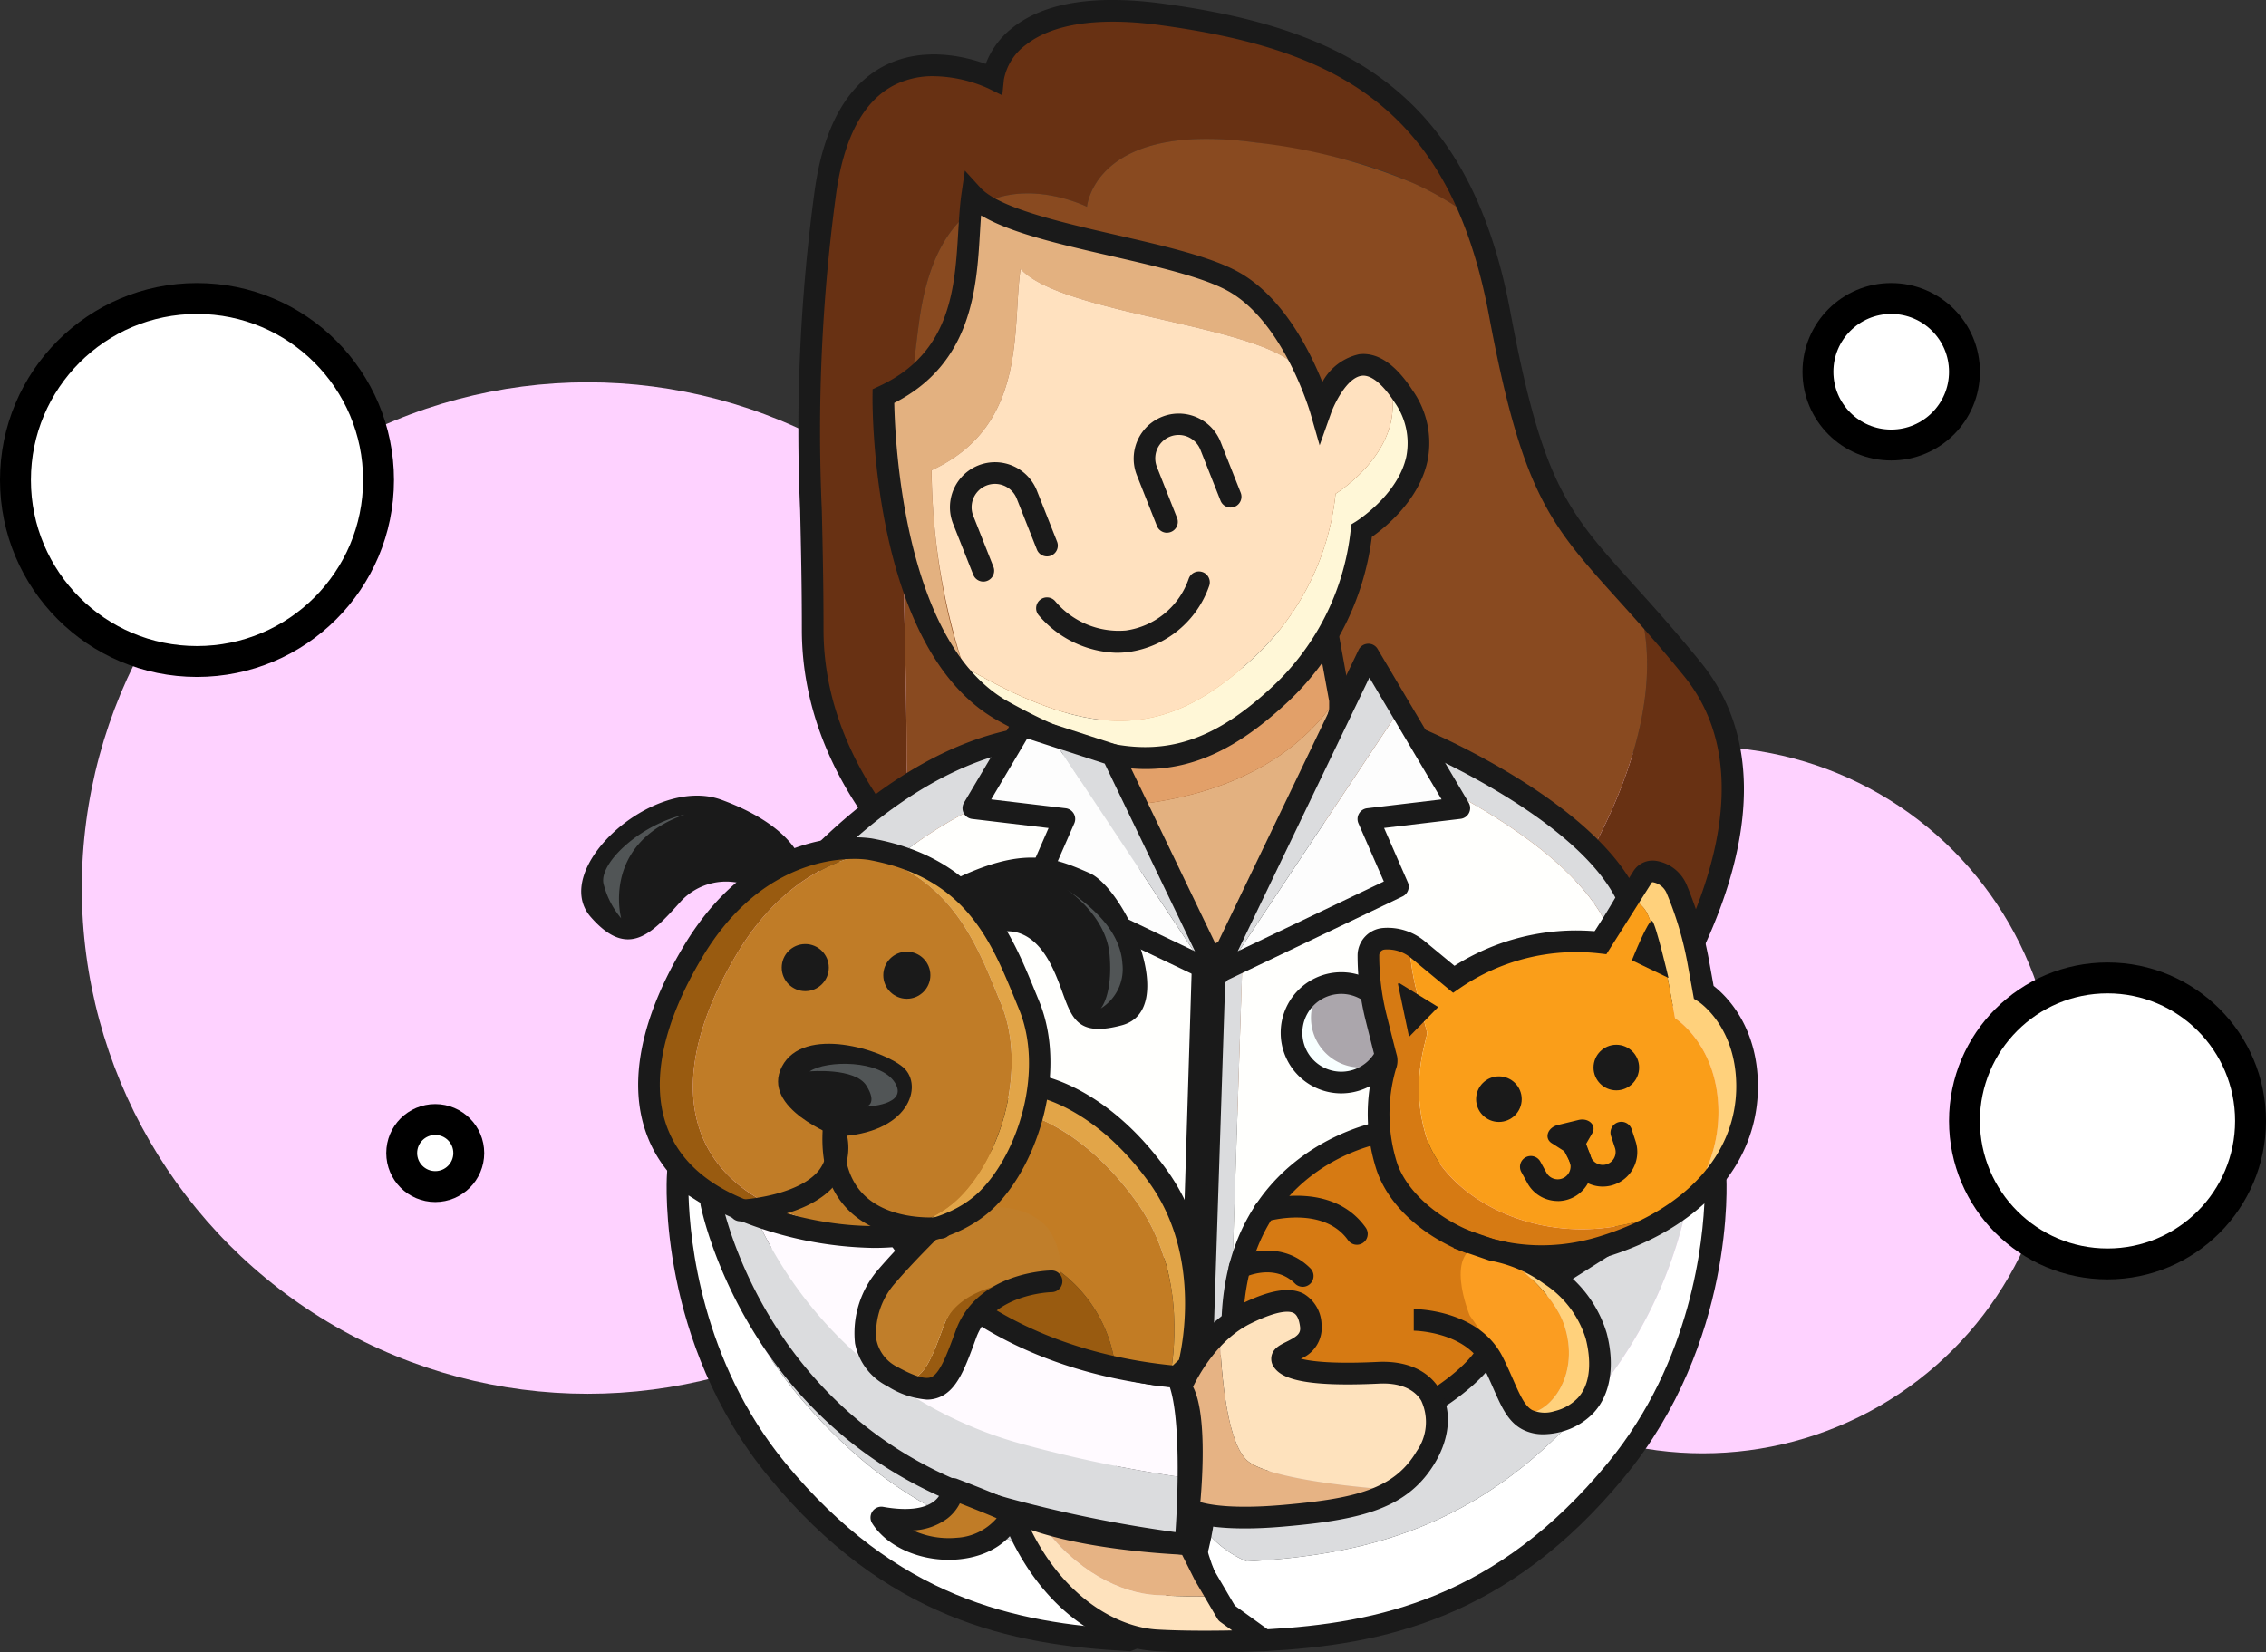 <svg xmlns="http://www.w3.org/2000/svg" viewBox="0 0 220 160.458">
  <rect x="0" y="0" width="220" height="160.458" fill="#333333" stroke="none"/>
  <defs>
    <style>
      .cls-1 {
        fill: #fed2ff;
      }

      .cls-2 {
        fill: #683113;
      }

      .cls-3 {
        fill: #894a20;
      }

      .cls-4 {
        fill: #1a1a1a;
      }

      .cls-5 {
        fill: #e3b180;
      }

      .cls-6 {
        fill: #e2a069;
      }

      .cls-7 {
        fill: #fff7d7;
      }

      .cls-8 {
        fill: #ffe1bf;
      }

      .cls-9 {
        fill: #dbdcde;
      }

      .cls-10 {
        fill: #fffffd;
      }

      .cls-11 {
        fill: #f8ffff;
      }

      .cls-12 {
        fill: #aba6ac;
      }

      .cls-13, .cls-28 {
        fill: #fff;
      }

      .cls-14 {
        fill: #d67a13;
      }

      .cls-15 {
        fill: #ffd17c;
      }

      .cls-16 {
        fill: #fa9e19;
      }

      .cls-17 {
        fill: #fb9d21;
      }

      .cls-18 {
        fill: #fdfdfd;
      }

      .cls-19 {
        fill: #fee2bd;
      }

      .cls-20 {
        fill: #e6b384;
      }

      .cls-21 {
        fill: #fffaff;
      }

      .cls-22 {
        fill: #e2a548;
      }

      .cls-23 {
        fill: #c27c24;
      }

      .cls-24 {
        fill: #995b10;
      }

      .cls-25 {
        fill: #c07e2a;
      }

      .cls-26 {
        fill: #c07c27;
      }

      .cls-27 {
        fill: #515556;
      }

      .cls-28 {
        stroke: #000;
        stroke-miterlimit: 10;
        stroke-width: 3px;
      }
    </style>
  </defs>
  <title>Recurso 48</title>
  <g id="Capa_2" data-name="Capa 2">
    <g id="Capa_1-2" data-name="Capa 1">
      <circle class="cls-1" cx="57.054" cy="86.236" r="49.112"/>
      <circle class="cls-1" cx="165.323" cy="106.817" r="34.314"/>
      <g>
        <g>
          <g>
            <g>
              <path class="cls-2" d="M89.22,31.361c2.4-18.232,16.313-11.275,16.313-11.275s.679-8.4,16.412-6.237c8,1.1,15.278,2.946,21.04,7.362-5.678-14.136-16.935-17.987-30.156-19.8C97.095-.75,96.416,7.647,96.416,7.647S82.5.69,80.1,18.922,78.9,44.83,78.9,61.143c0,11.682,7.48,20.287,11.727,24.232A28.592,28.592,0,0,1,88.02,73.583C88.02,57.27,86.821,49.593,89.22,31.361Z"/>
              <path class="cls-2" d="M167.221,70.24a16.946,16.946,0,0,0-2.915-5.259c-2.017-2.48-3.772-4.474-5.325-6.206.108.247.217.485.328.721v0C162.8,73.173,150,89.84,150,89.84s-35.579,15.485-54.677,1.475c-.377-1.012-.721-2.072-1.024-3.189a34.614,34.614,0,0,1-3.969-3.467c.1.239.2.482.3.716a31.231,31.231,0,0,0,2.86,2.4,34.435,34.435,0,0,0,1.942,5.391,25.747,25.747,0,0,0,8.2,10.238c19.1,14.01,54.677-1.475,54.677-1.475S171.968,84.144,167.221,70.24Zm-1.258-1.4-.023-.026Zm-1.158-1.306-.056-.064Zm-4.729-6.518-.031-.057Zm3.645,5.251-.07-.084Zm-1.012-1.256-.069-.089Zm-.94-1.271-.061-.088Zm-.876-1.321-.048-.078Z"/>
              <path class="cls-3" d="M159.308,59.494c-.11-.235-.219-.473-.326-.719-4.522-5.044-7.285-7.805-9.532-13.442a81.311,81.311,0,0,1-3.855-14.9,48.688,48.688,0,0,0-2.61-9.226,29.291,29.291,0,0,0-5.823-3.444,55.371,55.371,0,0,0-15.217-3.918c-15.734-2.159-16.412,6.237-16.412,6.237S91.618,13.13,89.22,31.361s-1.2,25.909-1.2,42.221a28.365,28.365,0,0,0,2.308,11.076A34.614,34.614,0,0,0,94.3,88.126c.3,1.117.647,2.177,1.024,3.189C114.419,105.325,150,89.84,150,89.84S162.8,73.173,159.308,59.494Z"/>
            </g>
            <path class="cls-4" d="M124.783,110.351a40.277,40.277,0,0,1-17.435-3.5c-7.359-3.535-12.329-9.74-14.775-18.448-2.2-1.655-14.723-11.732-14.723-27.261,0-4.34-.084-8.006-.165-11.552a172.788,172.788,0,0,1,1.373-30.807c.824-6.264,3.074-10.412,6.688-12.331,3.787-2.012,7.959-.963,9.955-.242a8.036,8.036,0,0,1,2.555-3.476c3.1-2.488,8.047-3.284,14.714-2.37,17.3,2.373,29.639,8.363,33.658,29.876,3.125,16.724,5.532,19.394,11.965,26.527,1.862,2.065,3.972,4.4,6.529,7.547,11.9,14.63-5.244,37.291-5.98,38.249l-.165.215-.249.108C157.792,103.3,141.332,110.35,124.783,110.351ZM90.649,7.4a8.278,8.278,0,0,0-3.928.919c-2.97,1.585-4.846,5.2-5.576,10.74a171.1,171.1,0,0,0-1.355,30.484c.081,3.557.165,7.236.165,11.6,0,15.588,14,25.669,14.143,25.769l.309.218.1.365c2.242,8.277,6.868,14.151,13.75,17.457,18.076,8.686,46.4-2.648,49.378-3.886,1.712-2.334,16.129-22.792,5.854-35.422-2.522-3.1-4.614-5.419-6.458-7.465-6.534-7.245-9.238-10.243-12.471-27.55-3.8-20.343-15.014-25.864-31.875-28.178-7.506-1.03-11.241.455-13.053,1.881a5.417,5.417,0,0,0-2.168,3.409l-.154,1.517-1.365-.671A13.433,13.433,0,0,0,90.649,7.4Z"/>
          </g>
          <g>
            <path class="cls-5" d="M106.975,78.383l8.593,15.54,9.7-4.6,4.83-20.358V68l-.1-.525C124.426,76.124,114.065,78.12,106.975,78.383Z"/>
            <path class="cls-6" d="M130,67.473,128.74,60.6,102.709,70.666l4.267,7.716C114.065,78.12,124.426,76.124,130,67.473Z"/>
            <path class="cls-4" d="M115.126,95.3,101.2,70.12l28.343-10.955,1.6,8.833v1.086l-4.975,20.969ZM104.213,71.213l11.8,21.334,8.347-3.963,4.685-19.747v-.744l-1.108-6.049Z"/>
          </g>
          <g>
            <g>
              <g>
                <path class="cls-5" d="M90.444,45.67c9.356-4.318,7.8-13.794,8.636-19.551,3.6,3.958,19.431,5.158,25.309,8.4A11.941,11.941,0,0,1,127,36.5c-1.309-2.982-3.69-7.2-7.284-9.183C113.834,24.079,98,22.88,94.4,18.922c-.84,5.757.72,15.233-8.636,19.551,0,0-.2,19.653,8.573,28.273C90.333,57.429,90.444,45.67,90.444,45.67Z"/>
                <path class="cls-7" d="M136.264,38.473a10.111,10.111,0,0,0-1.694-2.056,7.719,7.719,0,0,1,.632,2.707c.223,5.287-5.536,8.825-5.536,8.825a25.276,25.276,0,0,1-8.242,16.193c-7.882,7.2-14.668,7.916-26.543,1.32a13.384,13.384,0,0,1-1.393-.9c.261.738.542,1.469.85,2.185A14.222,14.222,0,0,0,97.4,69.059c11.875,6.6,18.661,5.877,26.543-1.32a25.276,25.276,0,0,0,8.242-16.193s5.758-3.538,5.536-8.825A8.369,8.369,0,0,0,136.264,38.473Z"/>
                <path class="cls-8" d="M121.425,64.141a25.276,25.276,0,0,0,8.242-16.193s5.758-3.538,5.536-8.825a7.719,7.719,0,0,0-.632-2.707c-2.837-2.522-4.883.357-5.8,2.153a11.138,11.138,0,0,0-.541,1.222A28.945,28.945,0,0,0,127,36.5a13.627,13.627,0,0,0-1.036-.92c-.163.368-.251.613-.251.613s-.118-.406-.35-1.064a10.435,10.435,0,0,0-.969-.616c-5.878-3.239-21.711-4.438-25.309-8.4-.84,5.757.72,15.233-8.636,19.551A63.268,63.268,0,0,0,93.49,64.561a13.384,13.384,0,0,0,1.393.9C106.757,72.058,113.543,71.338,121.425,64.141Z"/>
              </g>
              <path class="cls-4" d="M111.242,74.679c-4.154,0-8.735-1.577-14.356-4.7C84.606,63.156,84.7,39.468,84.711,38.463l.007-.666.6-.28c7.013-3.236,7.387-9.512,7.718-15.049.079-1.319.153-2.564.318-3.7l.322-2.2,1.5,1.648c1.8,1.984,7.86,3.373,13.2,4.6,4.7,1.078,9.137,2.1,11.835,3.583,4.311,2.376,6.938,7.609,8.174,10.7a5.342,5.342,0,0,1,3.578-2.7c1.782-.21,3.524.964,5.175,3.5a8.845,8.845,0,0,1,1.436,6.95c-.858,3.8-4.156,6.426-5.386,7.29a26.475,26.475,0,0,1-8.541,16.379C120.134,72.64,115.964,74.679,111.242,74.679Zm-24.42-35.55c.074,3.814.955,23.382,11.087,29.011,11.171,6.206,17.56,5.909,25.322-1.177a24.335,24.335,0,0,0,7.9-15.458l.022-.561.479-.294c.039-.024,4.06-2.545,4.895-6.274a6.822,6.822,0,0,0-1.148-5.329c-1.142-1.756-2.262-2.665-3.159-2.56-1.455.173-2.686,2.762-3,3.656l-1.1,3.1-.907-3.156c-.025-.088-2.594-8.857-8.012-11.842-2.441-1.345-6.94-2.377-11.291-3.375-5.028-1.154-9.829-2.255-12.66-3.952-.041.541-.074,1.1-.109,1.681C94.82,27.967,94.384,35.274,86.822,39.128Z"/>
            </g>
            <path class="cls-4" d="M95.47,56.478a1.052,1.052,0,0,1-.979-.666l-1.956-4.945a4.374,4.374,0,1,1,8.136-3.218l1.956,4.945a1.052,1.052,0,1,1-1.957.774l-1.956-4.945a2.27,2.27,0,1,0-4.222,1.67l1.956,4.945a1.054,1.054,0,0,1-.978,1.44Z"/>
            <path class="cls-4" d="M113.3,51.733a1.052,1.052,0,0,1-.979-.666l-1.956-4.945A4.375,4.375,0,0,1,118.5,42.9l1.956,4.945a1.052,1.052,0,1,1-1.957.774l-1.956-4.945a2.27,2.27,0,0,0-4.222,1.67l1.956,4.945a1.054,1.054,0,0,1-.978,1.44Z"/>
            <path class="cls-4" d="M108.384,63.392a10.32,10.32,0,0,1-7.562-3.673,1.052,1.052,0,0,1,1.651-1.305,8.074,8.074,0,0,0,6.835,2.813,7.567,7.567,0,0,0,6.1-5.024,1.052,1.052,0,1,1,1.989.689,9.686,9.686,0,0,1-7.815,6.423A9.276,9.276,0,0,1,108.384,63.392Z"/>
          </g>
        </g>
        <g>
          <g>
            <path class="cls-9" d="M136.131,74.558c-.192-.085-.332-.145-.4-.174l-17.445,20.23-1.315,40.142s.87-.777,2.37-2.17l1.313-40.077Z"/>
            <path class="cls-9" d="M138.1,72.279l-1.965,2.279c2.66,1.169,16.221,7.438,19.885,15.3-4.382,7.625-10.782,15.746-17.246,23.081-7.975,8.806-15.681,16.165-19.433,19.651l0,.066s10.641-9.5,21.8-21.821C147.6,103.5,154,95.373,158.384,87.749,154.455,79.324,139.143,72.722,138.1,72.279Z"/>
            <path class="cls-10" d="M138.771,112.935c6.464-7.335,12.864-15.457,17.246-23.081-3.664-7.857-17.226-14.127-19.885-15.3l-15.48,17.951-1.313,40.077C123.09,129.1,130.8,121.74,138.771,112.935Z"/>
          </g>
          <path class="cls-4" d="M116.608,135.808a1.052,1.052,0,0,1-1.052-1.087l1.315-40.142a1.049,1.049,0,0,1,.255-.653l19.753-22.905a1.054,1.054,0,0,1,1.2-.285c.68.283,16.7,7.031,20.9,16.021a1.052,1.052,0,0,1-.041.969c-12.44,21.646-41.338,47.555-41.628,47.814A1.052,1.052,0,0,1,116.608,135.808Zm2.355-40.789-1.221,37.274c6.489-6.007,28.514-27.036,39.089-45.13-3.7-7.042-15.827-12.819-18.864-14.18Z"/>
        </g>
        <g>
          <path class="cls-11" d="M127.277,98.838a4.8,4.8,0,0,1,1.036-2.983,4.829,4.829,0,1,0,5.7,7.42,4.83,4.83,0,0,1-6.739-4.437Z"/>
          <path class="cls-12" d="M130.222,95.462a4.813,4.813,0,0,0-1.909.393,4.828,4.828,0,0,0,5.7,7.42,4.826,4.826,0,0,0-3.794-7.813Z"/>
          <path class="cls-4" d="M130.222,106.174a5.882,5.882,0,1,1,5.882-5.882A5.889,5.889,0,0,1,130.222,106.174Zm0-9.66A3.778,3.778,0,1,0,134,100.292,3.782,3.782,0,0,0,130.222,96.514Z"/>
        </g>
        <g>
          <path class="cls-13" d="M166.542,114.176l-2.514,1.591a43.107,43.107,0,0,1-8.813,19.287c-10.589,12.891-21.9,15.917-34.169,16.574a10.026,10.026,0,0,1-5.351-5.274l-.276.175s.6,10.26,7.337,12.76c12.267-.658,23.58-3.683,34.169-16.574S166.542,114.176,166.542,114.176Z"/>
          <path class="cls-9" d="M121.046,151.628c12.267-.658,23.58-3.683,34.169-16.574a43.107,43.107,0,0,0,8.813-19.287L115.7,146.354A10.026,10.026,0,0,0,121.046,151.628Z"/>
          <path class="cls-4" d="M122.595,160.351l-.2-.076c-7.3-2.707-8-13.238-8.022-13.685l-.035-.619,53.149-33.635.11,1.775c.041.656.875,16.211-9.854,29.272-11.392,13.868-23.518,16.346-34.926,16.957Zm-6.066-13.279c.248,2.114,1.439,9.145,6.4,11.153,10.862-.606,22.387-3.031,33.187-16.179,8.115-9.879,9.262-21.526,9.386-25.964Z"/>
        </g>
        <g>
          <path class="cls-13" d="M65.8,114.176l2.514,1.591a43.107,43.107,0,0,0,8.813,19.287c10.589,12.891,21.9,15.917,34.169,16.574a10.026,10.026,0,0,0,5.351-5.274l.276.175s-.6,10.26-7.337,12.76c-12.267-.658-23.58-3.683-34.169-16.574S65.8,114.176,65.8,114.176Z"/>
          <path class="cls-9" d="M111.3,151.628c-12.267-.658-23.58-3.683-34.169-16.574a43.107,43.107,0,0,1-8.813-19.287l48.333,30.587A10.026,10.026,0,0,1,111.3,151.628Z"/>
          <path class="cls-4" d="M109.748,160.351l-.218-.012C98.123,159.728,86,157.25,74.605,143.382c-10.728-13.061-9.894-28.616-9.854-29.272l.11-1.775,53.149,33.635-.035.619c-.026.447-.719,10.978-8.023,13.685Zm-42.9-44.267c.129,4.443,1.285,16.1,9.384,25.963,10.8,13.148,22.325,15.573,33.187,16.179,4.957-2.008,6.148-9.039,6.4-11.153Z"/>
        </g>
        <g>
          <g>
            <path class="cls-14" d="M138.553,110.62c-1.842-5.582.132-9.988,0-10.383-.071-.212-.58-2.234-1.035-4.057a24.874,24.874,0,0,1-.687-4.425,4.62,4.62,0,0,0-2.643-.592,1.615,1.615,0,0,0-1.489,1.61h0a24.874,24.874,0,0,0,.741,6.025c.455,1.822.964,3.844,1.035,4.057.132.395-1.842,4.8,0,10.383s10.852,10.861,20.751,7.9a24.421,24.421,0,0,0,8.641-4.406,28.468,28.468,0,0,1-4.563,1.786C149.406,121.482,140.395,116.2,138.553,110.62Z"/>
            <path class="cls-15" d="M165.256,96.346l-.533-2.946a33.829,33.829,0,0,0-2.055-6.974l-.031-.074a2.877,2.877,0,0,0-2.151-1.715,1.147,1.147,0,0,0-1.163.517l-1.3,2.05a2.853,2.853,0,0,1,1.982,1.676l.031.074a33.829,33.829,0,0,1,2.055,6.974l.533,2.946s4.144,2.565,4.209,9.011a13.879,13.879,0,0,1-3.193,8.958c.074-.036.152-.07.225-.106a14.414,14.414,0,0,0,5.6-11.379C169.4,98.911,165.256,96.346,165.256,96.346Z"/>
            <path class="cls-16" d="M162.626,98.873l-.533-2.946a33.829,33.829,0,0,0-2.055-6.974l-.031-.074a2.853,2.853,0,0,0-1.982-1.676l-1.005,1.586-1.745,2.755c-.293-.033-.626-.061-.976-.085A20.989,20.989,0,0,0,140.987,95.1L137.5,92.21a4.633,4.633,0,0,0-.665-.454,24.874,24.874,0,0,0,.687,4.425l.236.945c.38,1.517.74,2.935.8,3.111.132.395-1.842,4.8,0,10.383s10.852,10.861,20.751,7.9a28.572,28.572,0,0,0,4.338-1.68,13.879,13.879,0,0,0,3.193-8.958C166.769,101.438,162.626,98.873,162.626,98.873Z"/>
          </g>
          <circle class="cls-4" cx="145.525" cy="106.737" r="2.214"/>
          <circle class="cls-4" cx="156.925" cy="103.668" r="2.214"/>
          <path class="cls-4" d="M151.9,111.812l-1.25-.8c-.755-.483-.4-1.52.6-1.764l1.991-.485c1-.244,1.793.514,1.345,1.29l-.742,1.285A1.472,1.472,0,0,1,151.9,111.812Z"/>
          <path class="cls-4" d="M151.24,116.63a3.373,3.373,0,0,1-1-.152,3.334,3.334,0,0,1-1.975-1.64l-.562-1.019a1.052,1.052,0,0,1,1.843-1.016l.571,1.036a1.256,1.256,0,0,0,1.7.54,1.25,1.25,0,0,0,.523-1.688l-.676-1.3a1.052,1.052,0,0,1,1.868-.969l.673,1.3a3.358,3.358,0,0,1-2.967,4.914Z"/>
          <path class="cls-14" d="M133.928,109.991s-14.233,2.443-14.3,19.043c-.072,18.942,21.573,8.09,24.8,2.236a22.847,22.847,0,0,0-1.118-9.339A23.705,23.705,0,0,0,133.928,109.991Z"/>
          <path class="cls-4" d="M155.611,115.228a3.361,3.361,0,0,1-3.17-2.25l-.488-1.372a1.052,1.052,0,0,1,1.982-.706l.491,1.378a1.248,1.248,0,0,0,.639.72,1.25,1.25,0,0,0,1.723-1.537l-.375-1.143a1.052,1.052,0,0,1,2-.656l.368,1.124a3.356,3.356,0,0,1-3.171,4.441Z"/>
          <path class="cls-4" d="M149.668,123.033c-7.692,0-14.324-4.266-16.038-9.463a17.627,17.627,0,0,1-.163-10.214c.034-.133.073-.289.1-.4-.095-.349-.333-1.271-.991-3.9a25.973,25.973,0,0,1-.772-6.28,2.681,2.681,0,0,1,2.459-2.66,5.633,5.633,0,0,1,4.06,1.284l2.891,2.389a22.076,22.076,0,0,1,13.674-3.355l3.7-5.843a2.2,2.2,0,0,1,2.231-.991,3.884,3.884,0,0,1,2.944,2.348l.03.073a34.919,34.919,0,0,1,2.12,7.191l.457,2.528c1.138.881,4.243,3.813,4.3,9.606.079,7.692-5.525,13.974-14.99,16.8A20.97,20.97,0,0,1,149.668,123.033ZM134.709,92.2c-.095,0-.189,0-.284.011a.566.566,0,0,0-.519.561,23.865,23.865,0,0,0,.71,5.77c.8,3.207.979,3.873,1.014,3.984a2.31,2.31,0,0,1-.121,1.34,15.655,15.655,0,0,0,.12,9.04c1.6,4.839,9.967,10.057,19.45,7.223,8.515-2.546,13.557-8.066,13.489-14.766-.059-5.8-3.674-8.1-3.711-8.127l-.4-.246-.616-3.408a32.841,32.841,0,0,0-1.992-6.756l-.03-.073a1.79,1.79,0,0,0-1.358-1.083.1.1,0,0,0-.1.043l-4.4,6.948-.655-.075a19.968,19.968,0,0,0-13.572,3.374l-.654.449-4.1-3.391A3.548,3.548,0,0,0,134.709,92.2Z"/>
          <path class="cls-4" d="M136.8,100.686l2.828-2.894-3.756-2.316a.1.1,0,0,0-.144.1Z"/>
          <path class="cls-15" d="M154.972,129.724c-1.493-4.571-8.57-8.846-10.543-8.846-.107,0-.207.007-.306.015,2.862,1.529,6.71,4.612,7.765,7.845,1.493,4.571-1.138,8.233-3.44,8.507-.049.006-.1,0-.152.006a5.3,5.3,0,0,0,3.237.981C153.834,137.957,156.465,134.3,154.972,129.724Z"/>
          <path class="cls-17" d="M151.888,128.738c-1.056-3.233-4.9-6.316-7.765-7.845-4.167.306-1.425,6.868-1.425,6.868s2.915,3.9,2.956,5.983c.024,1.2,1.205,2.589,2.642,3.507.05,0,.1,0,.152-.006C150.75,136.971,153.38,133.309,151.888,128.738Z"/>
          <path class="cls-4" d="M158.438,93.254s1.622-4.078,1.973-3.815,1.579,5.525,1.579,5.525Z"/>
          <path class="cls-4" d="M128.149,140.768a11.265,11.265,0,0,1-2.825-.34c-3.093-.8-6.773-3.43-6.743-11.4.065-17.283,15.019-20.05,15.17-20.076l.356,2.074c-.544.1-13.362,2.527-13.421,18.01-.02,5.313,1.718,8.459,5.167,9.352,6.206,1.611,15.769-4.2,17.655-7.628l1.844,1.015C143.375,135.366,135.088,140.768,128.149,140.768Z"/>
          <path class="cls-4" d="M149.838,139.281a4.294,4.294,0,0,1-2.083-.5c-1.36-.74-1.985-2.165-2.778-3.968-.276-.629-.59-1.342-.963-2.089-1.718-3.436-6.706-3.5-6.756-3.5l0-2.1c.257,0,6.333.053,8.637,4.659.4.794.721,1.532,1.008,2.184.656,1.492,1.129,2.57,1.857,2.966a3.047,3.047,0,0,0,2.167.1l.075-.017a4.615,4.615,0,0,0,2.188-1.265c1.6-1.737,1.066-4.608.763-5.762a9.8,9.8,0,0,0-4.078-5.344,12.736,12.736,0,0,0-5.177-2.215l-.151-.04-3.422-1.177.685-1.991,3.349,1.153a14.85,14.85,0,0,1,5.958,2.571,11.873,11.873,0,0,1,4.872,6.508c.826,3.146.37,5.96-1.25,7.722a6.654,6.654,0,0,1-3.27,1.892A6.95,6.95,0,0,1,149.838,139.281Z"/>
          <path class="cls-4" d="M126.473,124.956a1.049,1.049,0,0,1-.744-.308c-1.988-1.987-4.794-.664-4.912-.605a1.052,1.052,0,0,1-.929-1.889c.172-.085,4.266-2.058,7.329,1.006a1.052,1.052,0,0,1-.744,1.8Z"/>
          <path class="cls-4" d="M131.736,120.878a1.051,1.051,0,0,1-.859-.443c-2.415-3.4-7.765-1.854-7.818-1.837a1.052,1.052,0,0,1-.607-2.015c.276-.084,6.847-2.008,10.142,2.634a1.052,1.052,0,0,1-.857,1.661Z"/>
        </g>
        <g>
          <g>
            <path class="cls-9" d="M107.45,76l-2.23-4.289s-10.674-3-25.085,10.963a72.474,72.474,0,0,0,9.492,22.284,77.1,77.1,0,0,1-6.861-17.91C95.559,74.654,105.4,75.623,107.45,76Z"/>
            <path class="cls-10" d="M115.833,123.9l.929-30L107.45,76c-2.05-.374-11.891-1.343-24.684,11.049a77.1,77.1,0,0,0,6.861,17.91C101.075,122.251,115.833,123.9,115.833,123.9Z"/>
          </g>
          <path class="cls-4" d="M115.833,124.956a.986.986,0,0,1-.117-.007c-.276-.031-6.84-.819-14.673-6.43-7.168-5.134-16.791-15.476-21.928-35.588a1.052,1.052,0,0,1,.287-1.016c9.065-8.781,16.748-11.083,21.6-11.468a1.1,1.1,0,0,1,.4.044c2.506.779,4.874,1.608,4.9,1.616a1.054,1.054,0,0,1,.585.508L117.7,93.42a1.05,1.05,0,0,1,.118.518l-.929,30a1.052,1.052,0,0,1-1.052,1.02ZM81.308,83c8.434,32.135,28.528,38.537,33.511,39.644l.882-28.5-10.5-20.19c-.742-.255-2.438-.832-4.238-1.4C96.529,72.961,89.6,75.126,81.308,83Z"/>
        </g>
        <g>
          <polygon class="cls-18" points="132.853 79.53 141.688 78.478 135.948 68.793 119.192 94.007 135.725 86.107 132.853 79.53"/>
          <polygon class="cls-9" points="132.853 63.57 117.923 94.614 119.192 94.007 135.948 68.793 132.853 63.57"/>
          <path class="cls-4" d="M117.924,95.666a1.053,1.053,0,0,1-.949-1.509L131.9,63.113a1.054,1.054,0,0,1,.9-.6,1.033,1.033,0,0,1,.951.515l8.835,14.908a1.053,1.053,0,0,1-.781,1.582l-7.429.885,2.305,5.278a1.053,1.053,0,0,1-.511,1.371l-17.8,8.506A1.047,1.047,0,0,1,117.924,95.666ZM132.95,65.8,120.167,92.375,134.353,85.6l-2.465-5.644a1.053,1.053,0,0,1,.84-1.466l7.231-.861Z"/>
        </g>
        <g>
          <polygon class="cls-18" points="103.333 79.53 94.498 78.478 99.255 70.452 102.001 71.446 116.994 94.007 100.462 86.107 103.333 79.53"/>
          <polygon class="cls-9" points="108.006 73.286 118.263 94.614 116.994 94.007 102.001 71.446 108.006 73.286"/>
          <path class="cls-4" d="M118.263,95.666a1.047,1.047,0,0,1-.453-.1l-17.8-8.506a1.053,1.053,0,0,1-.511-1.371l2.305-5.279-7.428-.884a1.053,1.053,0,0,1-.781-1.582l4.757-8.026a1.05,1.05,0,0,1,1.23-.465l8.751,2.834a1.053,1.053,0,0,1,.624.545l10.257,21.328a1.053,1.053,0,0,1-.949,1.509ZM101.833,85.6l14.186,6.779-8.766-18.227-7.522-2.436-3.5,5.912,7.23.861a1.053,1.053,0,0,1,.84,1.466Z"/>
        </g>
        <g>
          <path class="cls-19" d="M121.255,141.969c2.085,1.533,9.289,2.38,14.057,2.72a9.047,9.047,0,0,0,3.131-3.225c2.368-4.012.789-8.419-4.6-8.156s-8.55-.132-9.274-1.118,3.025-.921,2.7-3.486-2.039-3.223-6.314-1.118a10.785,10.785,0,0,0-2.542,1.782C118.543,133.183,119.089,140.376,121.255,141.969Z"/>
          <path class="cls-20" d="M114.634,134.756c1.776,1.973.784,11.773.784,11.773s1.781,1.315,9.279.658c4.879-.428,8.219-1.029,10.615-2.5-4.768-.341-11.972-1.187-14.057-2.72-2.167-1.593-2.712-8.785-2.848-12.6A16.89,16.89,0,0,0,114.634,134.756Z"/>
          <path class="cls-4" d="M120.846,148.423c-4.364,0-5.773-.842-6.052-1.048l-.482-.356.06-.6c.454-4.491.384-9.959-.519-10.963l-.439-.488.245-.609c.089-.222,2.242-5.464,6.825-7.72,2.832-1.394,4.776-1.707,6.121-.986a3.57,3.57,0,0,1,1.7,2.914,3.26,3.26,0,0,1-2.009,3.376c1.009.26,3.125.524,7.491.31,2.757-.126,4.875.816,6,2.673,1.183,1.96,1.021,4.6-.434,7.069-2.609,4.42-6.95,5.568-14.561,6.235C123.263,148.369,121.958,148.423,120.846,148.423Zm-4.307-2.559c.913.27,3.228.7,8.067.274,7.044-.618,10.776-1.555,12.932-5.209a4.911,4.911,0,0,0,.445-4.911c-.7-1.164-2.154-1.754-4.091-1.658-7.736.375-9.5-.628-10.174-1.547a1.406,1.406,0,0,1-.258-1.177c.175-.712.812-1.027,1.429-1.331,1.072-.529,1.415-.814,1.331-1.466-.091-.712-.3-1.158-.611-1.327-.378-.205-1.431-.342-4.194,1.019-3.13,1.541-4.981,4.889-5.584,6.137C117.116,137.17,116.781,143.105,116.539,145.864Z"/>
        </g>
        <g>
          <path class="cls-19" d="M118.135,155.015c-1.858.016-4,0-5.869-.112-3.394-.2-7.848-2.221-11.294-7.15a16.287,16.287,0,0,1-2.913-1.225c3.42,9.076,9.734,12.5,14.207,12.76s10.49,0,10.49,0l-3.665-2.642Z"/>
          <path class="cls-20" d="M112.267,154.9c1.871.11,4.011.128,5.869.112l-1.2-2.048-1.516-3.018s-8.544-.282-14.446-2.195C104.419,152.683,108.872,154.7,112.267,154.9Z"/>
          <path class="cls-4" d="M116.992,160.458c-1.573,0-3.261-.03-4.787-.12-4.976-.292-11.564-3.977-15.129-13.439a1.052,1.052,0,0,1,1.5-1.289c5.106,2.864,16.762,3.282,16.879,3.286a1.053,1.053,0,0,1,.905.58l1.5,2.988,2.027,3.458,3.485,2.512a1.052,1.052,0,0,1-.57,1.9C122.639,160.347,120.031,160.458,116.992,160.458Zm-16.9-11.893c3.344,6.753,8.533,9.455,12.24,9.673,2.361.139,5.188.128,7.293.088l-1.146-.826a1.047,1.047,0,0,1-.292-.321l-2.157-3.68c-.011-.02-.022-.04-.032-.06l-1.238-2.466C112.564,150.865,105.248,150.379,100.088,148.565Z"/>
        </g>
        <g>
          <g>
            <path class="cls-9" d="M72.947,117.191l-3.579-.35s4.209,22.847,28.676,29.687a114.624,114.624,0,0,0,17.359,3.42s.248-2.92.294-6.366a128.116,128.116,0,0,1-16.25-3.3A39.98,39.98,0,0,1,72.947,117.191Z"/>
            <path class="cls-21" d="M114.618,133.7c-5-.191-20.389-4.133-28.282-15.2l-13.39-1.309a39.98,39.98,0,0,0,26.5,23.094,128.116,128.116,0,0,0,16.25,3.3C115.745,139.932,115.565,135.69,114.618,133.7Z"/>
          </g>
          <path class="cls-4" d="M116.044,151.086,115,151a114.771,114.771,0,0,1-17.536-3.451c-24.829-6.941-29.4-30.28-29.444-30.515a1.052,1.052,0,0,1,2.07-.382c.041.222,4.407,22.291,27.924,28.866a127.423,127.423,0,0,0,16.109,3.267c.253-3.72.481-10.971-.548-14.076-6.23-.508-20.737-4.843-28.408-15.6a1.052,1.052,0,0,1,1.713-1.222c7.67,10.751,22.816,14.579,27.465,14.756l.637.025.274.575c1.909,4.016.993,15.5.882,16.793Z"/>
        </g>
        <g>
          <path class="cls-22" d="M112.283,114.273c-5.822-8.128-12.019-8.891-12.019-8.891L87.177,120.277s.033.052.1.146l11.061-12.589s6.2.763,12.019,8.891c4.521,6.312,3.8,13.863,3.259,16.922.155.016.3.036.462.05l1.167-1.112S118.1,122.4,112.283,114.273Z"/>
          <path class="cls-23" d="M110.354,116.725c-5.822-8.128-12.019-8.891-12.019-8.891L87.273,120.423A17.7,17.7,0,0,0,88.6,122.1c2.124-1.413,6-2.743,11.8-.11a13.678,13.678,0,0,1,7.892,10.836,49.222,49.222,0,0,0,5.318.82C114.158,130.588,114.875,123.037,110.354,116.725Z"/>
          <path class="cls-24" d="M108.295,132.828a13.678,13.678,0,0,0-7.892-10.836c-5.8-2.632-9.677-1.3-11.8.11C91.142,124.982,97.256,130.489,108.295,132.828Z"/>
          <path class="cls-4" d="M114.628,134.789l-.476-.044c-.094-.008-.185-.019-.277-.029l-.193-.021a50.45,50.45,0,0,1-5.432-.838C97,131.474,90.728,125.906,87.988,122.8a18.569,18.569,0,0,1-1.409-1.784c-.075-.11-.115-.172-.115-.172l-.422-.666.519-.595,13.454-15.312.552.068c.272.033,6.726.916,12.747,9.323h0c6.046,8.441,3.239,18.775,3.116,19.21l-.079.278ZM88.691,120.345c.211.276.5.638.875,1.061,2.568,2.912,8.467,8.135,19.121,10.391a48.343,48.343,0,0,0,5.189.8l.593-.564c.378-1.617,2.073-10.251-2.867-17.148h0c-4.5-6.278-9.234-7.952-10.779-8.348Z"/>
        </g>
        <g>
          <path class="cls-24" d="M90.328,119.449l-.063.062,9.672,4.094s-6.468.074-8.309,5.135c-1.4,3.84-2.155,5.662-4.42,5.231,4.063,2.075,4.81.447,6.577-4.407,1.842-5.06,8.309-5.135,8.309-5.135Z"/>
          <path class="cls-25" d="M91.628,128.74c1.842-5.06,11.233-4.508,11.233-4.508a6.568,6.568,0,0,0-1.126-4.952c-2.087-2.52-6.96-2.929-11.283,0-.368.363-2.628,2.653-4.327,4.623-1.872,2.17-3.982,7.3.556,9.794.185.1.354.186.526.274C89.473,134.4,90.231,132.58,91.628,128.74Z"/>
        </g>
        <g>
          <g>
            <g>
              <path class="cls-24" d="M71.553,92.619c4.559-7.616,10.44-9.537,14.019-9.947q-.486-.11-1-.2s-10.194-1.809-17.232,9.948-5.393,21.162,5,25.174a34.391,34.391,0,0,0,13.218,2.522,37.96,37.96,0,0,1-9.009-2.319C66.159,113.781,64.515,104.375,71.553,92.619Z"/>
              <path class="cls-22" d="M99.966,97.6c-2.418-5.854-4.775-12.753-14.394-14.924-.429.049-.892.121-1.38.22,8.456,2.5,10.7,9,13,14.557,2.5,6.051.2,14.6-4.012,18.81-2.037,2.037-5.206,3.306-9.1,3.63.5.085,1,.162,1.488.222,4.49-.13,8.136-1.449,10.393-3.706C100.163,112.2,102.465,103.646,99.966,97.6Z"/>
              <path class="cls-26" d="M97.189,97.449c-2.3-5.558-4.542-12.057-13-14.557-3.59.732-8.626,3.023-12.639,9.727-7.037,11.757-5.393,21.162,5,25.174a38.987,38.987,0,0,0,7.521,2.1c3.9-.325,7.068-1.594,9.1-3.63C97.386,112.05,99.688,103.5,97.189,97.449Z"/>
            </g>
            <path class="cls-4" d="M84.812,121.185A36.384,36.384,0,0,1,71.9,118.572c-4.765-1.84-7.866-4.761-9.215-8.682-1.694-4.92-.417-11.15,3.693-18.015C73.7,79.636,84.249,81.354,84.7,81.432h0c10.514,1.918,13.45,9.1,15.809,14.87l.365.891c2.748,6.653.026,15.69-4.241,19.956C93.959,119.825,89.765,121.185,84.812,121.185Zm-1.9-37.776c-2.9,0-9.62,1.012-14.729,9.547-3.78,6.315-4.993,11.934-3.508,16.249,1.138,3.307,3.824,5.8,7.983,7.4,9.3,3.59,18.334,3.209,22.489-.946,3.786-3.787,6.211-11.788,3.783-17.665l-.368-.9C96.172,91.257,93.7,85.216,84.328,83.5A9.006,9.006,0,0,0,82.911,83.409Z"/>
          </g>
          <path class="cls-4" d="M81.179,110.359s-7.366-2.74-5.262-6.787,9.838-1.636,11.8.1S88.282,110.144,81.179,110.359Z"/>
          <path class="cls-27" d="M78.6,104.041s4.4-.395,5.514,1.381,0,2.039,0,2.039,4.144-.14,2.762-2.339S80.257,102.923,78.6,104.041Z"/>
          <path class="cls-4" d="M71.819,118.6a1.052,1.052,0,0,1-.037-2.1c1.566-.058,6.007-.683,7.729-2.858a3.571,3.571,0,0,0,.636-3.077,1.052,1.052,0,0,1,2.065-.407,5.628,5.628,0,0,1-1.053,4.794c-2.681,3.382-9.033,3.642-9.3,3.651Z"/>
          <path class="cls-4" d="M90.289,120.334c-1.827,0-5.369-.345-7.844-2.753-2-1.946-2.852-4.774-2.534-8.407a1.052,1.052,0,0,1,2.1.184c-.259,2.967.379,5.224,1.9,6.707,2.669,2.608,7.281,2.129,7.328,2.123a1.052,1.052,0,0,1,.238,2.091A11.32,11.32,0,0,1,90.289,120.334Z"/>
          <circle class="cls-4" cx="78.181" cy="93.961" r="2.286"/>
          <circle class="cls-4" cx="88.043" cy="94.701" r="2.286"/>
          <path class="cls-4" d="M72.749,86.052A5.979,5.979,0,0,0,66.1,87.532c-2.828,3.157-5.13,5.656-8.748,1.513C53.319,84.43,63.4,75.233,70.042,77.667s7.612,5.657,7.612,5.657Z"/>
          <path class="cls-27" d="M60.308,89.177s-1.973-7.213,6.182-10.085c-4.407,1.008-8.353,4.757-7.893,6.731A8.354,8.354,0,0,0,60.308,89.177Z"/>
          <path class="cls-4" d="M96.686,90.645s2.952-1.337,5.188,2.741,1.381,7.688,7.037,6.179.329-13.282-3.157-14.795-6.355-2.729-13.536.839A32.413,32.413,0,0,1,96.686,90.645Z"/>
          <path class="cls-27" d="M103.519,86.348s3.88,2.5,4.209,6.38-.855,5.2-.855,5.2a4.486,4.486,0,0,0,2.1-4.341C108.781,90.426,106.084,88.058,103.519,86.348Z"/>
        </g>
        <path class="cls-4" d="M89.992,135.915a8.348,8.348,0,0,1-3.817-1.295,5.91,5.91,0,0,1-3.163-4.171,9.419,9.419,0,0,1,2.316-7.233c1.879-2.179,4.167-4.424,4.264-4.518a1.052,1.052,0,0,1,1.473,1.5c-.023.023-2.323,2.279-4.143,4.39a7.336,7.336,0,0,0-1.839,5.485,3.78,3.78,0,0,0,2.1,2.7c1.579.867,2.625,1.184,3.2.969.818-.308,1.486-2,2.411-4.54,2.067-5.678,8.993-5.823,9.286-5.827a1.04,1.04,0,0,1,1.065,1.04,1.053,1.053,0,0,1-1.038,1.065c-.094,0-5.773.154-7.334,4.442-1.081,2.972-1.863,5.119-3.648,5.79A3.188,3.188,0,0,1,89.992,135.915Z"/>
        <g>
          <path class="cls-26" d="M92.536,144.592s-.292,3.971-6.964,2.779c2.448,3.894,10.753,4.372,12.651-.427C97.138,146.359,92.536,144.592,92.536,144.592Z"/>
          <path class="cls-4" d="M92.115,151.47c-3.112,0-6.079-1.383-7.434-3.539a1.052,1.052,0,0,1,1.076-1.6c2.249.4,3.948.215,4.918-.537a2.12,2.12,0,0,0,.811-1.283,1.052,1.052,0,0,1,1.426-.905c.477.183,4.7,1.808,5.809,2.407a1.052,1.052,0,0,1,.479,1.313c-.921,2.328-3.154,3.82-6.128,4.1Q92.593,151.47,92.115,151.47Zm-3.463-2.852a8.331,8.331,0,0,0,4.227.713,5.509,5.509,0,0,0,3.885-1.9c-1-.434-2.473-1.019-3.571-1.45a4.312,4.312,0,0,1-1.227,1.484A6.05,6.05,0,0,1,88.652,148.618Z"/>
        </g>
      </g>
      <circle class="cls-28" cx="19.125" cy="46.613" r="17.625"/>
      <circle class="cls-28" cx="183.613" cy="36.101" r="7.113"/>
      <circle class="cls-28" cx="204.613" cy="108.851" r="13.887"/>
      <circle class="cls-28" cx="42.256" cy="111.972" r="3.256"/>
    </g>
  </g>
</svg>
